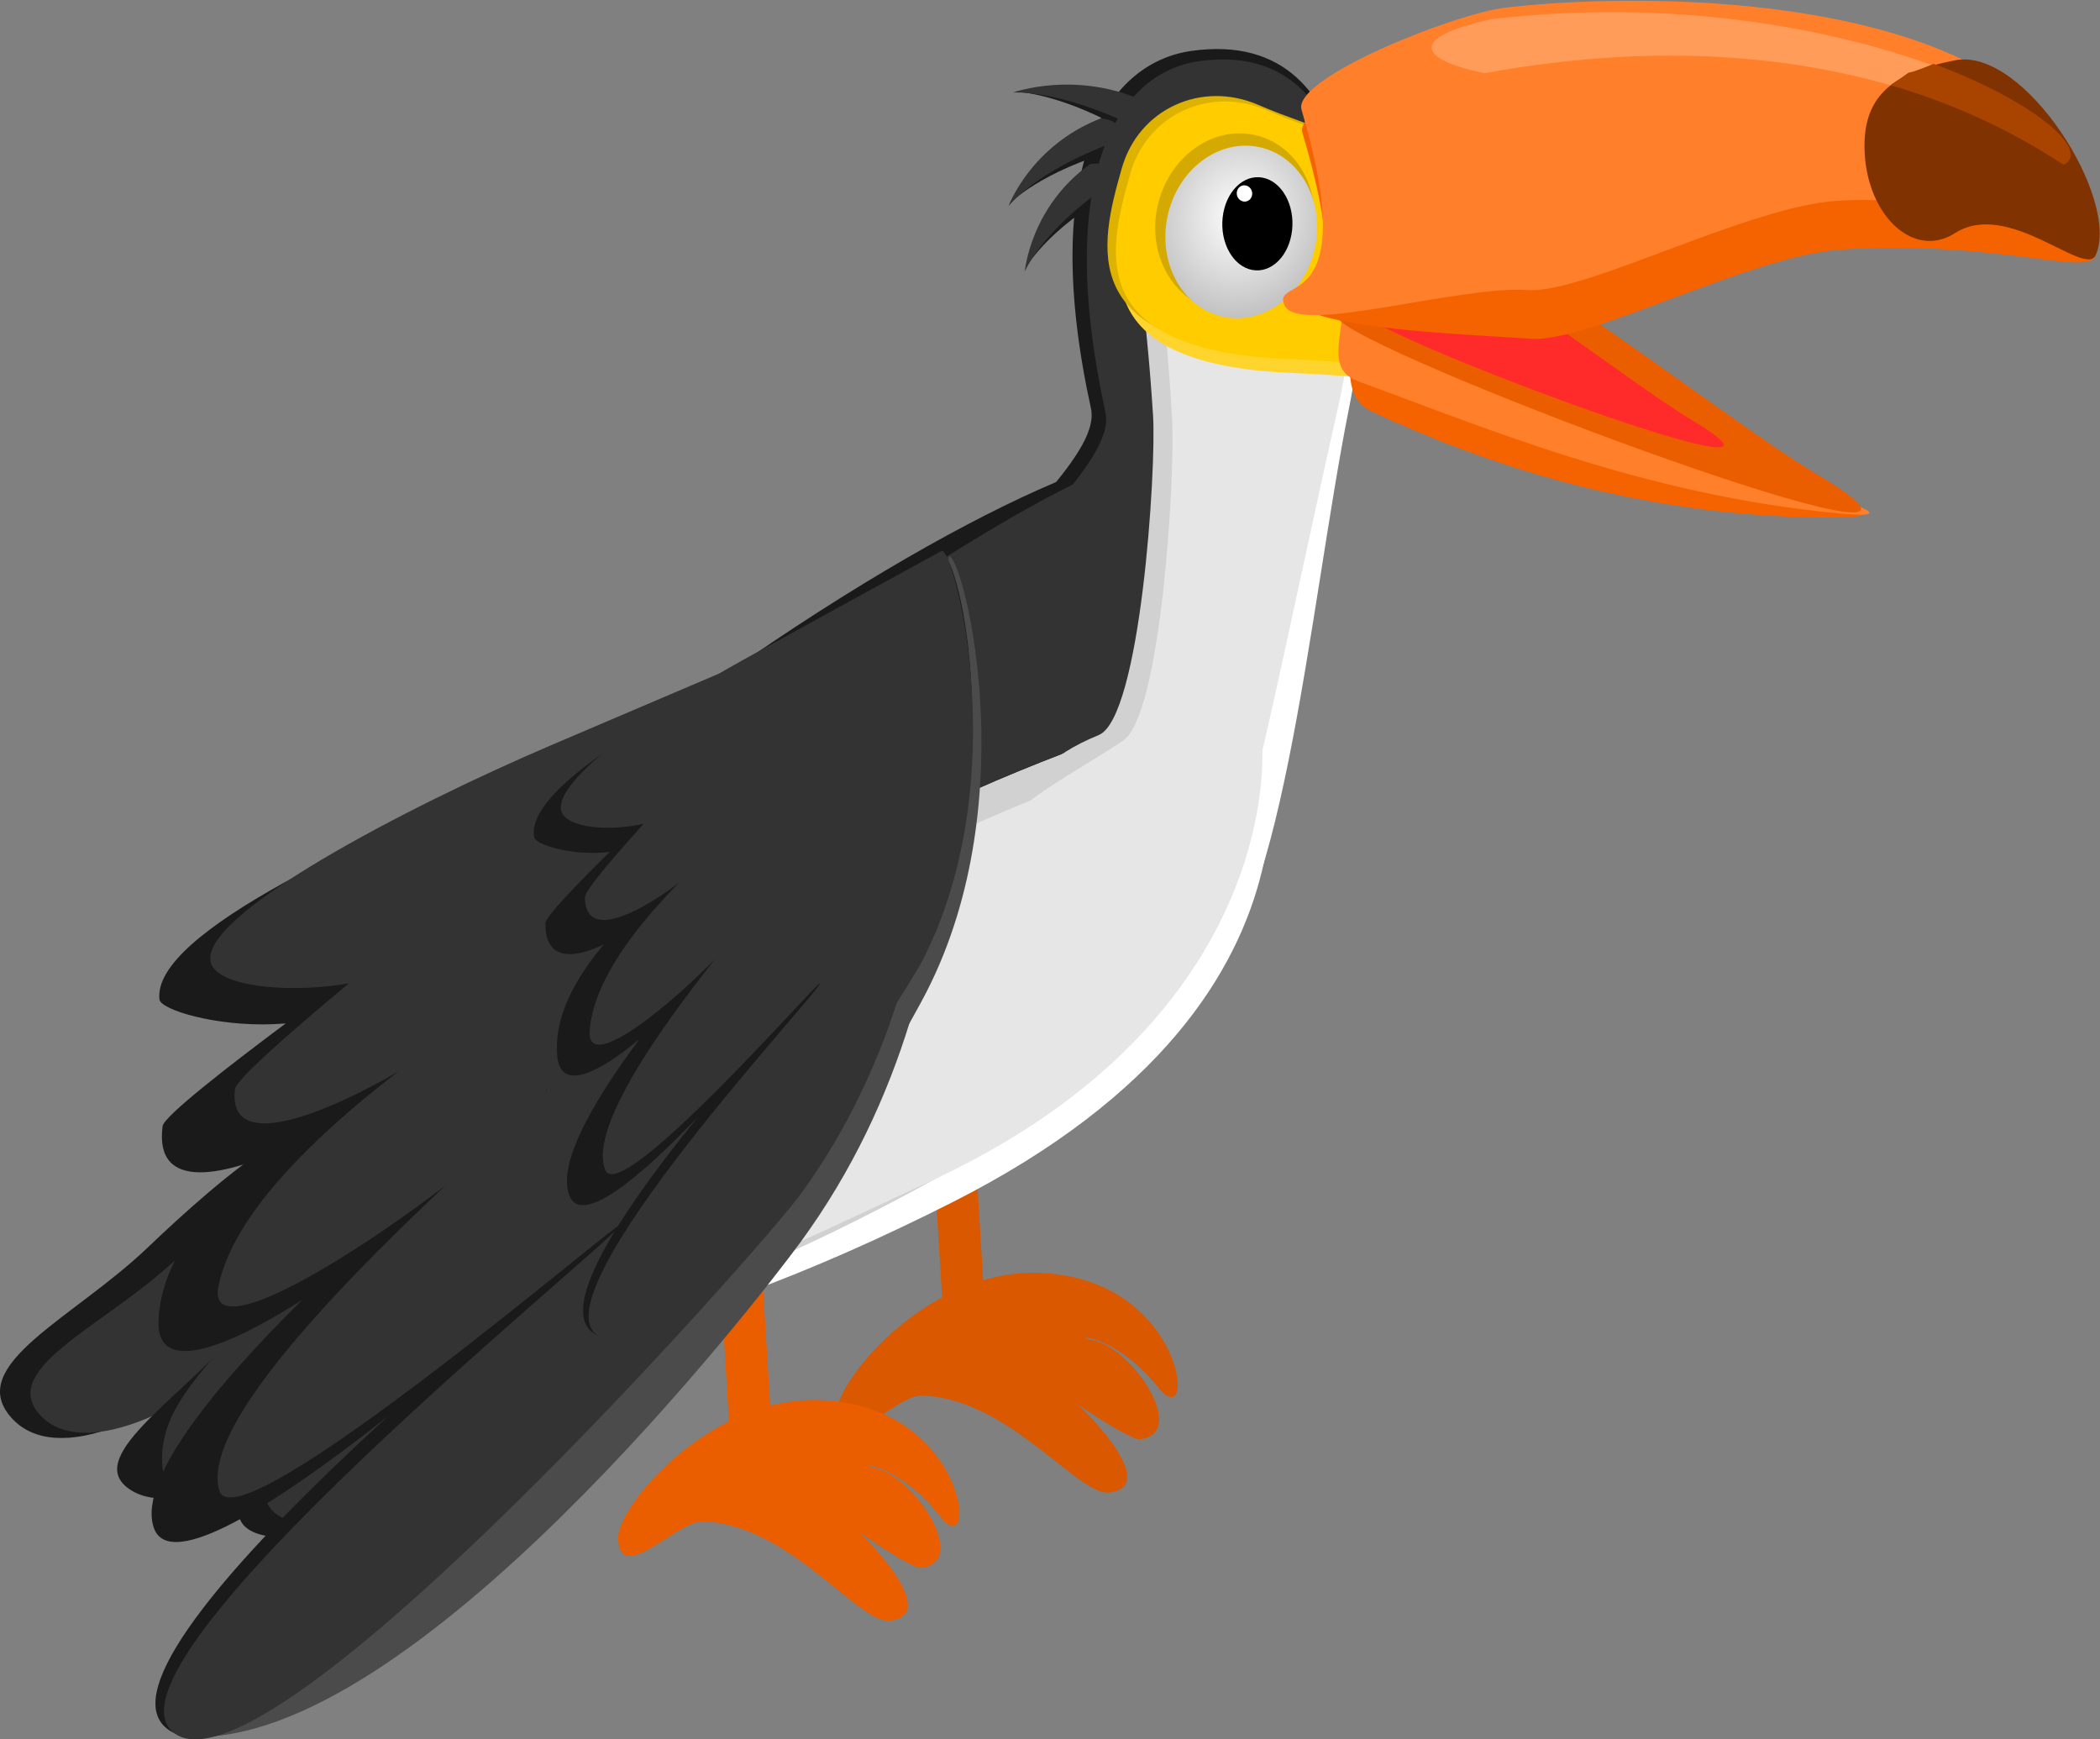 <?xml version="1.0" encoding="UTF-8" standalone="no"?>
<svg
   xmlns:dc="http://purl.org/dc/elements/1.1/"
   xmlns:cc="http://creativecommons.org/ns#"
   xmlns:rdf="http://www.w3.org/1999/02/22-rdf-syntax-ns#"
   xmlns:svg="http://www.w3.org/2000/svg"
   xmlns="http://www.w3.org/2000/svg"
   xmlns:xlink="http://www.w3.org/1999/xlink"
   xmlns:sodipodi="http://sodipodi.sourceforge.net/DTD/sodipodi-0.dtd"
   xmlns:inkscape="http://www.inkscape.org/namespaces/inkscape"
   inkscape:export-ydpi="96"
   inkscape:export-xdpi="96"
   inkscape:export-filename="C:\Users\AGP\Documents\Inkscape\basic-bird.png"
   sodipodi:docname="toucan-sitting.svg"
   inkscape:version="1.0 (4035a4fb49, 2020-05-01)"
   id="svg8"
   version="1.1"
   viewBox="0 0 155.981 129.179"
   height="129.179mm"
   width="155.981mm">
  <rect x="0" y="0" width="155.981" height="129.179" fill="#808080" stroke="none"/>
  <defs
     id="defs2">
    <linearGradient
       id="linearGradient851"
       inkscape:collect="always">
      <stop
         id="stop847"
         offset="0"
         style="stop-color:#ffffff;stop-opacity:1;" />
      <stop
         id="stop849"
         offset="1"
         style="stop-color:#b3b3b3;stop-opacity:1" />
    </linearGradient>
    <radialGradient
       inkscape:collect="always"
       xlink:href="#linearGradient851"
       id="radialGradient853"
       cx="220.311"
       cy="53.106"
       fx="220.311"
       fy="53.106"
       r="8.954"
       gradientTransform="matrix(-0.006,1.05,-0.927,-0.005,222.691,-170.347)"
       gradientUnits="userSpaceOnUse" />
  </defs>
  <sodipodi:namedview
     inkscape:window-maximized="1"
     inkscape:window-y="-8"
     inkscape:window-x="-8"
     inkscape:window-height="1002"
     inkscape:window-width="1920"
     inkscape:snap-global="false"
     showgrid="false"
     inkscape:document-rotation="0"
     inkscape:current-layer="layer4"
     inkscape:document-units="mm"
     inkscape:cy="215.7371"
     inkscape:cx="78.08433"
     inkscape:zoom="0.57907919"
     inkscape:pageshadow="2"
     inkscape:pageopacity="0.0"
     borderopacity="1.0"
     bordercolor="#666666"
     pagecolor="#ffffff"
     id="base" />
  <g
     style="display:inline;opacity:1"
     id="layer1"
     inkscape:groupmode="layer"
     inkscape:label="Layer 1"
     transform="translate(-63.765,-79.058)" />
  <g
     style="display:inline;opacity:1"
     inkscape:label="Layer 2"
     id="layer3"
     inkscape:groupmode="layer"
     transform="translate(-63.765,-79.058)" />
  <g
     style="display:inline"
     inkscape:label="Layer 3"
     id="layer4"
     inkscape:groupmode="layer"
     transform="translate(-63.765,-79.058)">
    <rect
       style="fill:#da5800;fill-opacity:1;stroke:#646464;stroke-width:0"
       id="rect2156"
       width="3.123"
       height="22.598"
       x="122.843"
       y="162.036"
       transform="rotate(-3.481)" />
    <path
       sodipodi:nodetypes="sssssssss"
       d="m 149.833,182.142 c -3.416,-4.239 -6.782,-3.885 -4.93,-3.549 3.018,0.547 7.163,6.921 3.549,7.354 -0.947,0.113 -7.553,-4.507 -6.119,-3.809 1.049,0.51 8.052,7.284 3.813,7.768 -2.305,0.263 -7.556,-7.1 -13.973,-7.194 -1.923,-0.028 -6.069,4.904 -6.262,1.332 -0.124,-2.29 6.553,-10.606 14.81,-10.456 11.104,0.201 12.022,12.166 9.112,8.554 z"
       style="display:inline;opacity:1;fill:#da5800;fill-opacity:1;stroke:#0054ca;stroke-width:0;stroke-opacity:0"
       id="path925" />
    <path
       sodipodi:nodetypes="sssss"
       d="m 151.371,113.307 c 8.398,12.057 12.527,38.847 -17.352,54.592 -21.203,11.173 -56.01,14.344 -52.202,1.798 3.404,-11.214 10.807,-21.823 30.265,-36.493 19.614,-14.787 37.289,-22.768 39.288,-19.898 z"
       style="display:inline;opacity:1;fill:#1a1a1a;fill-opacity:1;stroke:#0054ca;stroke-width:0;stroke-opacity:0"
       id="path918" />
    <path
       inkscape:transform-center-y="9.1678765"
       inkscape:transform-center-x="11.661371"
       sodipodi:nodetypes="sssss"
       d="m 92.125,162.868 c -3.381,-3.887 -11.973,3.682 -17.448,8.897 -5.476,5.215 -13.487,8.655 -10.106,12.542 3.381,3.887 11.512,-0.154 16.987,-5.369 5.476,-5.215 13.948,-12.183 10.567,-16.069 z"
       style="display:inline;opacity:1;fill:#1a1a1a;fill-opacity:1;stroke:#0054ca;stroke-width:0;stroke-opacity:0"
       id="path934" />
    <path
       id="path927"
       style="display:inline;opacity:1;fill:#333333;fill-opacity:1;stroke:#0054ca;stroke-width:0;stroke-opacity:0"
       d="m 92.636,165.074 c -3.093,-3.353 -11.175,3.37 -16.331,7.998 -5.156,4.627 -12.647,7.736 -9.553,11.09 3.093,3.353 10.702,-0.282 15.858,-4.909 5.156,-4.627 13.12,-10.825 10.027,-14.178 z"
       sodipodi:nodetypes="sssss"
       inkscape:transform-center-x="10.953948"
       inkscape:transform-center-y="8.1524331" />
    <path
       id="path1052"
       style="display:inline;opacity:1;fill:#1a1a1a;fill-opacity:1;stroke:#0054ca;stroke-width:0;stroke-opacity:0"
       d="m 162.678,108.137 c -4.34,15.058 -3.457,34.912 -6.886,37.277 -4.286,2.956 -15.852,-9.593 -18.507,-22.489 -0.725,-3.52 8.331,-9.796 7.512,-13.537 -3.82,-17.447 0.897,-25.619 7.459,-26.548 13.835,-1.959 12.813,17.005 10.423,25.297 z"
       sodipodi:nodetypes="ssssss" />
    <path
       id="path835"
       style="display:inline;opacity:1;fill:#333333;fill-opacity:1;stroke:#0054ca;stroke-width:0;stroke-opacity:0"
       d="m 151.371,113.307 c 8.398,12.057 12.527,38.847 -17.352,54.592 -21.203,11.173 -58.296,14.465 -50.178,1.858 7.204,-11.188 10.331,-20.438 29.771,-35.078 19.621,-14.777 35.76,-24.243 37.759,-21.372 z"
       sodipodi:nodetypes="sssss" />
    <path
       id="path936"
       style="display:inline;opacity:1;fill:#1a1a1a;fill-opacity:1;stroke:#0054ca;stroke-width:0;stroke-opacity:0"
       d="m 96.783,167.539 c -3.71,-2.315 -10.853,5.289 -15.355,10.438 -4.502,5.149 -11.637,9.443 -7.927,11.758 3.71,2.315 10.878,-2.468 15.38,-7.617 4.502,-5.149 11.612,-12.264 7.902,-14.579 z"
       sodipodi:nodetypes="sssss"
       inkscape:transform-center-x="9.8557624"
       inkscape:transform-center-y="9.3647155" />
    <path
       inkscape:transform-center-y="8.5833727"
       inkscape:transform-center-x="8.504244"
       sodipodi:nodetypes="sssss"
       d="m 96.85,167.443 c -3.262,-2.121 -10.665,4.677 -14.569,9.307 -3.904,4.63 -6.668,7.153 -6.468,11.039 0.281,5.476 10.175,-2.413 14.223,-7.204 3.908,-4.626 10.077,-11.021 6.814,-13.142 z"
       style="display:inline;opacity:1;fill:#333333;fill-opacity:1;stroke:#0054ca;stroke-width:0;stroke-opacity:0"
       id="path930" />
    <path
       id="path914"
       style="display:inline;opacity:1;fill:#ffffff;fill-opacity:1;stroke:#0054ca;stroke-width:0;stroke-opacity:0"
       d="m 157.683,130.768 c -0.804,0.316 8.035,21.806 -23.217,37.599 -21.305,10.766 -38.803,14.297 -47.042,8.313 -0.721,-0.524 15.857,-20.995 32.926,-30.886 22.479,-13.025 39.877,-16.024 37.333,-15.025 z"
       sodipodi:nodetypes="sssss" />
    <path
       inkscape:transform-center-y="11.227154"
       inkscape:transform-center-x="7.5562396"
       sodipodi:nodetypes="sssss"
       d="m 100.766,166.226 c -4.124,-1.454 -9.445,7.521 -12.72,13.525 -3.275,6.004 -9.307,11.746 -5.183,13.2 4.124,1.454 10.082,-4.773 13.358,-10.777 3.275,-6.004 8.669,-14.494 4.545,-15.948 z"
       style="display:inline;opacity:1;fill:#1a1a1a;fill-opacity:1;stroke:#0054ca;stroke-width:0;stroke-opacity:0"
       id="path938" />
    <path
       id="path932"
       style="display:inline;opacity:1;fill:#333333;fill-opacity:1;stroke:#0054ca;stroke-width:0;stroke-opacity:0"
       d="m 100.908,166.342 c -3.722,-1.527 -10.283,6.326 -13.085,12.193 -2.802,5.867 -6.645,11.783 -2.923,13.309 3.722,1.527 9.483,-3.961 12.284,-9.828 2.802,-5.867 7.446,-14.148 3.724,-15.674 z"
       sodipodi:nodetypes="sssss"
       inkscape:transform-center-x="6.5670518"
       inkscape:transform-center-y="10.931308" />
    <path
       id="path916"
       style="display:inline;opacity:1;fill:#d1d1d1;fill-opacity:1;stroke:#0054ca;stroke-width:0;stroke-opacity:0"
       d="m 157.683,130.768 c -0.804,0.316 6.005,19.023 -24.434,35.838 -20.894,11.542 -38.032,15.591 -46.272,9.606 -0.721,-0.524 16.303,-20.528 33.373,-30.419 22.479,-13.025 39.877,-16.024 37.333,-15.025 z"
       sodipodi:nodetypes="sssss" />
    <path
       sodipodi:nodetypes="cccc"
       d="m 139.201,85.875 c 0,0 4.886,-1.32 9.851,1.536 0.802,1.258 0.155,1.825 -1.013,1.73 -5.418,-3.238 -8.838,-3.266 -8.838,-3.266 z"
       style="display:inline;opacity:1;fill:#1a1a1a;fill-opacity:1;stroke:#0054ca;stroke-width:0;stroke-opacity:0"
       id="path907" />
    <path
       id="path903"
       style="display:inline;opacity:1;fill:#1a1a1a;fill-opacity:1;stroke:#0054ca;stroke-width:0;stroke-opacity:0"
       d="m 138.757,94.191 c 0,0 2.05,-4.326 7.457,-5.924 1.505,0.273 1.545,1.107 0.729,1.867 -5.998,1.663 -8.187,4.057 -8.187,4.057 z"
       sodipodi:nodetypes="cccc" />
    <path
       sodipodi:nodetypes="cccc"
       d="m 139.919,99.022 c 0,0 0.835,-4.729 5.585,-7.527 1.507,-0.071 1.762,0.742 1.18,1.677 -5.296,2.995 -6.765,5.85 -6.765,5.85 z"
       style="display:inline;opacity:1;fill:#1a1a1a;fill-opacity:1;stroke:#0054ca;stroke-width:0;stroke-opacity:0"
       id="path899" />
    <path
       id="path901"
       style="display:inline;opacity:1;fill:#333333;fill-opacity:1;stroke:#0054ca;stroke-width:0;stroke-opacity:0"
       d="m 139.886,99.219 c 0,0 0.403,-4.803 4.859,-7.982 1.488,-0.191 1.813,0.604 1.321,1.585 -4.98,3.421 -6.18,6.397 -6.18,6.397 z"
       sodipodi:nodetypes="cccc" />
    <path
       sodipodi:nodetypes="cccc"
       d="m 138.673,94.371 c 0,0 1.642,-4.494 6.861,-6.523 1.517,0.154 1.632,0.986 0.891,1.812 -5.797,2.141 -7.752,4.711 -7.752,4.711 z"
       style="display:inline;opacity:1;fill:#333333;fill-opacity:1;stroke:#0054ca;stroke-width:0;stroke-opacity:0"
       id="path905" />
    <path
       id="path909"
       style="display:inline;opacity:1;fill:#333333;fill-opacity:1;stroke:#0054ca;stroke-width:0;stroke-opacity:0"
       d="m 138.998,85.931 c 0,0 4.746,-1.721 9.929,0.72 0.906,1.189 0.312,1.809 -0.858,1.81 -5.667,-2.785 -9.071,-2.531 -9.071,-2.531 z"
       sodipodi:nodetypes="cccc" />
    <path
       sodipodi:nodetypes="ssssss"
       d="m 162.974,108.574 c -4.056,14.798 -5.219,33.773 -8.484,36.079 -4.082,2.883 -13.093,-8.967 -15.716,-21.681 -0.716,-3.471 7.907,-9.591 7.1,-13.281 -3.766,-17.203 0.694,-25.219 6.966,-26.092 13.224,-1.84 12.367,16.825 10.134,24.975 z"
       style="display:inline;opacity:1;fill:#333333;fill-opacity:1;stroke:#0054ca;stroke-width:0;stroke-opacity:0"
       id="path1049" />
    <path
       sodipodi:nodetypes="ssssss"
       d="m 161.359,108.928 c -2.974,14.742 -2.8,34.922 -5.878,38.447 -4.236,4.851 -25.356,-7.496 -10.106,-13.726 3.1,-1.266 4.289,-19.698 4.035,-23.731 -1.103,-17.551 -3.989,-20.079 1.934,-20.875 12.488,-1.679 11.669,11.684 10.014,19.885 z"
       style="display:inline;opacity:1;fill:#d1d1d1;fill-opacity:1;stroke:#0054ca;stroke-width:0;stroke-opacity:0"
       id="path1056" />
    <path
       sodipodi:nodetypes="sssssss"
       d="m 163.951,109.443 c -2.988,15.024 -5.042,40.192 -11.606,42.567 -7.042,2.549 -16.72,-2.567 -13.972,-10.179 0.75,-2.077 5.163,-4.296 9.205,-6.937 2.96,-1.934 3.978,-20.267 3.756,-24.321 -0.966,-17.646 -3.982,-20.158 2.276,-21.026 13.195,-1.83 11.995,11.586 10.342,19.895 z"
       style="display:inline;opacity:1;fill:#ffffff;fill-opacity:1;stroke:#0054ca;stroke-width:0;stroke-opacity:0"
       id="path1058" />
    <path
       id="path1054"
       style="display:inline;opacity:1;fill:#e6e6e6;fill-opacity:1;stroke:#0054ca;stroke-width:0;stroke-opacity:0"
       d="m 163.184,109.159 c -3.296,14.568 -7.427,35.542 -9.328,38.661 -3.281,5.385 -18.397,0.52 -15.709,-6.936 0.734,-2.034 5.054,-4.207 9.01,-6.794 2.898,-1.894 3.891,-19.853 3.673,-23.826 -0.949,-17.287 -3.902,-19.748 2.225,-20.597 12.917,-1.791 11.96,11.397 10.128,19.491 z"
       sodipodi:nodetypes="sssssss" />
    <path
       id="path1065"
       style="display:inline;opacity:1;fill:#ffd52d;fill-opacity:1;stroke:#0054ca;stroke-width:0;stroke-opacity:0"
       d="m 164.651,93.523 c -0.53,2.86 7.245,10.644 2.948,13.188 -1.143,0.677 -4.534,0.162 -7.502,0.063 -15.641,-0.519 -13.811,-7.967 -12.151,-13.788 1.26,-4.418 5.931,-6.533 10.155,-4.693 4.333,1.888 7.168,1.892 6.55,5.229 z"
       sodipodi:nodetypes="ssssss" />
    <path
       sodipodi:nodetypes="sssss"
       d="m 156.181,132.072 c 0.648,-7.225 8.567,19.729 -22.932,34.534 -21.878,10.283 -34.079,15.77 -42.395,8.758 -0.681,-0.574 14.694,-18.226 31.764,-28.116 22.479,-13.025 33.318,-12.453 33.563,-15.175 z"
       style="display:inline;opacity:1;fill:#e6e6e6;fill-opacity:1;stroke:#0054ca;stroke-width:0;stroke-opacity:0"
       id="path912" />
    <path
       id="path922"
       style="display:inline;opacity:1;fill:#ea5e00;fill-opacity:1;stroke:#0054ca;stroke-width:0;stroke-opacity:0"
       d="m 133.619,191.705 c -3.363,-4.282 -6.733,-3.969 -4.885,-3.61 3.011,0.585 7.076,7.01 3.456,7.398 -0.948,0.102 -7.496,-4.601 -6.071,-3.885 1.043,0.523 7.961,7.384 3.716,7.815 -2.308,0.234 -7.467,-7.194 -13.882,-7.368 -1.922,-0.052 -6.129,4.828 -6.278,1.254 -0.095,-2.292 6.685,-10.523 14.939,-10.27 11.1,0.34 11.869,12.315 9.004,8.667 z"
       sodipodi:nodetypes="sssssssss" />
    <path
       id="path1063"
       style="display:inline;opacity:1;fill:#deb200;fill-opacity:1;stroke:#0054ca;stroke-width:0;stroke-opacity:0"
       d="m 163.794,92.086 c -0.53,2.86 7.245,10.644 2.948,13.188 -1.143,0.677 -4.534,0.162 -7.502,0.063 -15.641,-0.519 -13.811,-7.967 -12.151,-13.788 1.26,-4.418 5.931,-6.533 10.155,-4.693 4.333,1.888 7.168,1.892 6.55,5.229 z"
       sodipodi:nodetypes="ssssss" />
    <path
       sodipodi:nodetypes="ssssss"
       d="m 164.424,92.489 c -0.53,2.86 7.245,10.644 2.948,13.188 -1.143,0.677 -4.534,0.162 -7.502,0.063 -15.641,-0.519 -13.811,-7.967 -12.151,-13.788 1.26,-4.418 5.931,-6.533 10.155,-4.693 4.333,1.888 7.168,1.892 6.55,5.229 z"
       style="display:inline;opacity:1;fill:#ffcc00;fill-opacity:1;stroke:#0054ca;stroke-width:0;stroke-opacity:0"
       id="path1060" />
    <ellipse
       transform="matrix(0.979,0.203,-0.212,0.977,0,0)"
       ry="6.661"
       rx="5.872"
       cy="62.036"
       cx="172.259"
       id="ellipse876"
       style="display:inline;opacity:1;fill:#d4a900;fill-opacity:1;stroke:#0054ca;stroke-width:0;stroke-opacity:0" />
    <ellipse
       style="display:inline;opacity:1;fill:url(#radialGradient853);fill-opacity:1;stroke:#0054ca;stroke-width:0;stroke-opacity:0"
       id="path837"
       cx="172.54"
       cy="61.843"
       rx="5.599"
       ry="6.444"
       transform="rotate(11.971)" />
    <ellipse
       style="display:inline;opacity:1;fill:#000000;stroke:#0054ca;stroke-width:0;stroke-opacity:0"
       id="path855"
       cx="167.222"
       cy="65.638"
       rx="2.623"
       ry="3.449"
       transform="matrix(0.983,0.182,-0.11,0.994,0,0)" />
    <path
       id="path1081"
       style="display:inline;opacity:1;fill:#f56200;fill-opacity:1;stroke:#0054ca;stroke-width:0;stroke-opacity:0"
       d="m 200.013,117.496 c 10.852,-0.022 -21.368,-5.894 -26.568,-10.071 -6.645,-5.337 -6.032,-11.01 -10.901,-12.497 3.427,8.014 -0.478,13.039 3.189,14.734 7.885,3.645 19.56,7.863 34.281,7.833 z"
       sodipodi:nodetypes="sscss" />
    <path
       sodipodi:nodetypes="sscss"
       d="m 200.449,117.196 c 10.807,0.993 -22.031,-6.627 -27.231,-10.804 -6.645,-5.337 -6.032,-11.01 -10.901,-12.497 3.427,8.014 -1.378,12.15 2.421,13.521 8.749,3.158 20.938,8.423 35.711,9.78 z"
       style="display:inline;opacity:1;fill:#ff7f2a;stroke:#0054ca;stroke-width:0;stroke-opacity:0"
       id="path862" />
    <ellipse
       style="display:inline;opacity:1;fill:#ffffff;fill-opacity:1;stroke:#0054ca;stroke-width:0;stroke-opacity:0"
       id="path857"
       cx="146.835"
       cy="105.447"
       transform="matrix(0.997,-0.079,0.093,0.996,0,0)"
       rx="0.574"
       ry="0.606" />
    <path
       id="path1083"
       style="display:inline;opacity:1;fill:#ea5e00;fill-opacity:1;stroke:#0054ca;stroke-width:0;stroke-opacity:0"
       d="m 198.529,114.162 c -6.834,-4.067 -24.838,-18.52 -27.903,-17.312 -7.929,3.126 -4.346,-5.604 -9.215,-7.09 3.427,8.014 -0.97,11.326 2.421,13.521 6.441,4.169 50.72,20.416 34.697,10.881 z"
       sodipodi:nodetypes="sscss" />
    <path
       sodipodi:nodetypes="sscss"
       d="m 189.398,110.24 c -4.719,-2.808 -17.153,-12.79 -19.269,-11.956 -5.476,2.159 -3.001,-3.87 -6.364,-4.896 2.366,5.534 -0.67,7.822 1.672,9.338 4.448,2.879 35.027,14.099 23.961,7.514 z"
       style="display:inline;opacity:1;fill:#ff2a2a;fill-opacity:1;stroke:#0054ca;stroke-width:0;stroke-opacity:0"
       id="path1085" />
    <g
       style="display:inline;opacity:1"
       inkscape:transform-center-y="-1.3473771"
       inkscape:transform-center-x="-27.477287"
       transform="matrix(0.999,-0.039,0.043,1.085,30.466,38.276)"
       id="g1079">
      <path
         id="path1067"
         style="fill:#f56200;fill-opacity:1;stroke:#0054ca;stroke-width:0;stroke-opacity:0"
         d="m 186.488,61.634 c -0.133,1.797 -6.787,-1.189 -18.827,-0.944 -6.703,0.136 -19.11,5.706 -23.314,5.278 -5.008,-0.509 -16.481,-1.255 -17.465,-3.282 -1.069,-2.202 5.074,3.115 1.082,-11.401 -0.601,-2.184 11.589,-6.153 15.427,-6.433 12.378,-0.904 44.411,-0.962 43.098,16.782 z"
         sodipodi:nodetypes="sssssss" />
      <path
         sodipodi:nodetypes="sssssss"
         d="m 186.488,61.655 c -0.133,1.797 -6.933,-4.551 -18.973,-4.306 -6.703,0.136 -19.11,5.706 -23.314,5.278 -5.008,-0.509 -17.071,2.461 -18.055,0.435 -1.069,-2.202 5.81,1.153 1.818,-13.363 -0.601,-2.184 11.589,-6.153 15.427,-6.433 12.378,-0.904 44.411,0.646 43.098,18.39 z"
         style="fill:#ff7f2a;stroke:#0054ca;stroke-width:0;stroke-opacity:0"
         id="path859" />
      <path
         sodipodi:nodetypes="cccc"
         d="m 184.411,55.485 c 4.114,-1.857 -15.366,-13.365 -42.04,-11.475 -6.633,1.091 -5.317,2.624 -0.723,3.683 28.517,-3.765 42.243,7.77 42.763,7.792 z"
         style="fill:#ff9c5a;fill-opacity:1;stroke:#0054ca;stroke-width:0;stroke-opacity:0"
         id="path920" />
      <path
         id="path1069"
         style="fill:#803300;fill-opacity:1;stroke:#0054ca;stroke-width:0;stroke-opacity:0"
         d="m 186.494,61.751 c -0.832,1.555 -6.312,-4.073 -10.38,-1.879 -3.168,1.708 -6.442,-1.446 -6.473,-5.758 -0.027,-3.736 2.139,-5.366 7.006,-6.054 5.159,-0.729 11.853,9.943 9.848,13.69 z"
         sodipodi:nodetypes="sssss" />
      <path
         id="path1072"
         style="fill:#a94300;fill-opacity:1;stroke:#0054ca;stroke-width:0;stroke-opacity:0"
         d="m 184.411,55.485 c 2.018,-0.911 -1.984,-4.401 -9.385,-7.236 -3.255,1.107 -0.627,-0.138 -3.273,1.34 8.07,2.496 12.38,5.884 12.658,5.896 z"
         sodipodi:nodetypes="cccc" />
    </g>
    <rect
       transform="rotate(-3.481)"
       y="170.986"
       x="106.488"
       height="22.598"
       width="3.123"
       id="rect2154"
       style="fill:#ea5e00;fill-opacity:1;stroke:#646464;stroke-width:0" />
    <g
       style="display:inline;opacity:1"
       transform="matrix(1.172,-0.158,0.081,-1.131,32.148,242.097)"
       id="g1103">
      <path
         id="path943"
         style="fill:#4b4b4b;fill-opacity:1;stroke:#0054ca;stroke-width:0;stroke-opacity:0"
         d="m 78.756,93.638 c 0,0 -3.725,-36.279 -17.084,-40.426 C 56.087,37.624 29.306,33.143 37.234,24.908 c 14.298,-2.743 34.37,23.804 36.846,27.298 12.055,17.013 6.079,41.711 4.677,41.432 z"
         sodipodi:nodetypes="cccsc" />
      <path
         sodipodi:nodetypes="cccsc"
         d="m 80.447,96.383 c 0,0 0.688,-25.15 -6.629,-28.418 C 71.835,57.037 56.87,53.13 62.042,47.688 c 8.389,-1.458 17.805,17.473 18.949,19.96 5.572,12.108 0.237,28.97 -0.544,28.735 z"
         style="fill:#4b4b4b;fill-opacity:1;stroke:#0054ca;stroke-width:0;stroke-opacity:0"
         id="path951" />
      <path
         id="path945"
         style="fill:#1a1a1a;fill-opacity:1;stroke:#0054ca;stroke-width:0;stroke-opacity:0"
         d="m 78.239,93.648 c 0,0 -10.571,-3.382 -23.806,-7.57 -9.588,-3.034 -23.275,-7.453 -22.469,-12.017 0.244,-1.381 14.346,-6.448 15.73,2.174 0,0 -14.873,-9.348 -14.947,-10.601 -0.51,-8.574 17.702,1.172 18.293,3.817 0,0 -18.219,-6.909 -17.656,-16.811 0.434,-7.637 20.997,7.21 21.721,10.708 0,0 -23.779,-17.173 -21.083,-24.264 2.402,-6.317 26.445,14.815 26.445,14.815 0,0 -31.936,-23.142 -24.388,-28.491 6.878,-4.873 34.094,26.025 36.609,29.352 12.247,16.2 6.937,39.18 5.551,38.886 z"
         sodipodi:nodetypes="csscscscscssc" />
      <path
         sodipodi:nodetypes="csscscscscssc"
         d="m 78.003,94.287 c 0,0 -9.851,-3.028 -22.155,-6.876 -8.949,-2.799 -21.804,-8.14 -20.766,-11.371 1.002,-3.121 16.613,-4.43 14.723,1.71 0,0 -12.533,-9.067 -12.595,-10.319 -0.336,-6.753 15.408,1.724 15.943,3.422 0.373,-0.302 -14.952,-7.833 -16.098,-16.318 -0.799,-5.916 19.44,7.207 20.102,10.083 0.887,-0.019 -21.599,-16.837 -19.099,-23.683 1.426,-3.903 24.439,14.467 24.421,14.056 0.596,-0.361 -32.691,-24.617 -26.112,-29.79 6.557,-5.157 35.311,27.031 37.576,30.289 11.032,15.867 5.355,39.05 4.061,38.797 z"
         style="fill:#333333;fill-opacity:1;stroke:#0054ca;stroke-width:0;stroke-opacity:0"
         id="path940" />
      <path
         sodipodi:nodetypes="csscscscscssc"
         d="m 80.151,96.374 c 0,0 -5.782,-2.656 -13.025,-5.948 -5.247,-2.385 -12.73,-5.852 -11.915,-8.977 0.247,-0.946 8.704,-4.013 8.826,1.979 0,0 -7.778,-6.904 -7.724,-7.771 0.374,-5.933 10.031,1.347 10.164,3.191 0,0 -9.881,-5.322 -8.79,-12.138 0.841,-5.257 11.446,5.614 11.589,8.051 0,0 -12.264,-12.575 -10.171,-17.386 1.864,-4.286 13.971,11.028 13.971,11.028 0,0 -16.464,-16.943 -11.733,-20.404 4.311,-3.153 17.474,18.997 18.654,21.37 5.745,11.553 0.924,27.249 0.154,27.005 z"
         style="fill:#1a1a1a;fill-opacity:1;stroke:#0054ca;stroke-width:0;stroke-opacity:0"
         id="path949" />
      <path
         id="path953"
         style="fill:#333333;fill-opacity:1;stroke:#0054ca;stroke-width:0;stroke-opacity:0"
         d="m 79.966,96.807 c 0,0 -5.398,-2.389 -12.135,-5.419 -4.9,-2.204 -11.835,-6.281 -10.991,-8.479 0.815,-2.123 9.843,-2.552 8.286,1.628 0,0 -6.462,-6.638 -6.401,-7.504 0.332,-4.671 8.677,1.659 8.851,2.847 0.237,-0.197 -7.942,-5.861 -7.938,-11.751 0.003,-4.107 10.556,5.565 10.712,7.57 0.509,0.014 -11.043,-12.277 -9.081,-16.925 1.118,-2.65 12.851,10.727 12.873,10.444 0.369,-0.231 -16.781,-17.983 -12.618,-21.353 4.15,-3.359 18.092,19.728 19.134,22.046 5.076,11.286 0.029,27.111 -0.691,26.898 z"
         sodipodi:nodetypes="csscscscscssc" />
    </g>
  </g>
  <g
     inkscape:groupmode="layer"
     id="g1363"
     inkscape:label="Layer 4"
     style="display:inline;opacity:1"
     transform="translate(-63.765,-79.058)" />
</svg>

